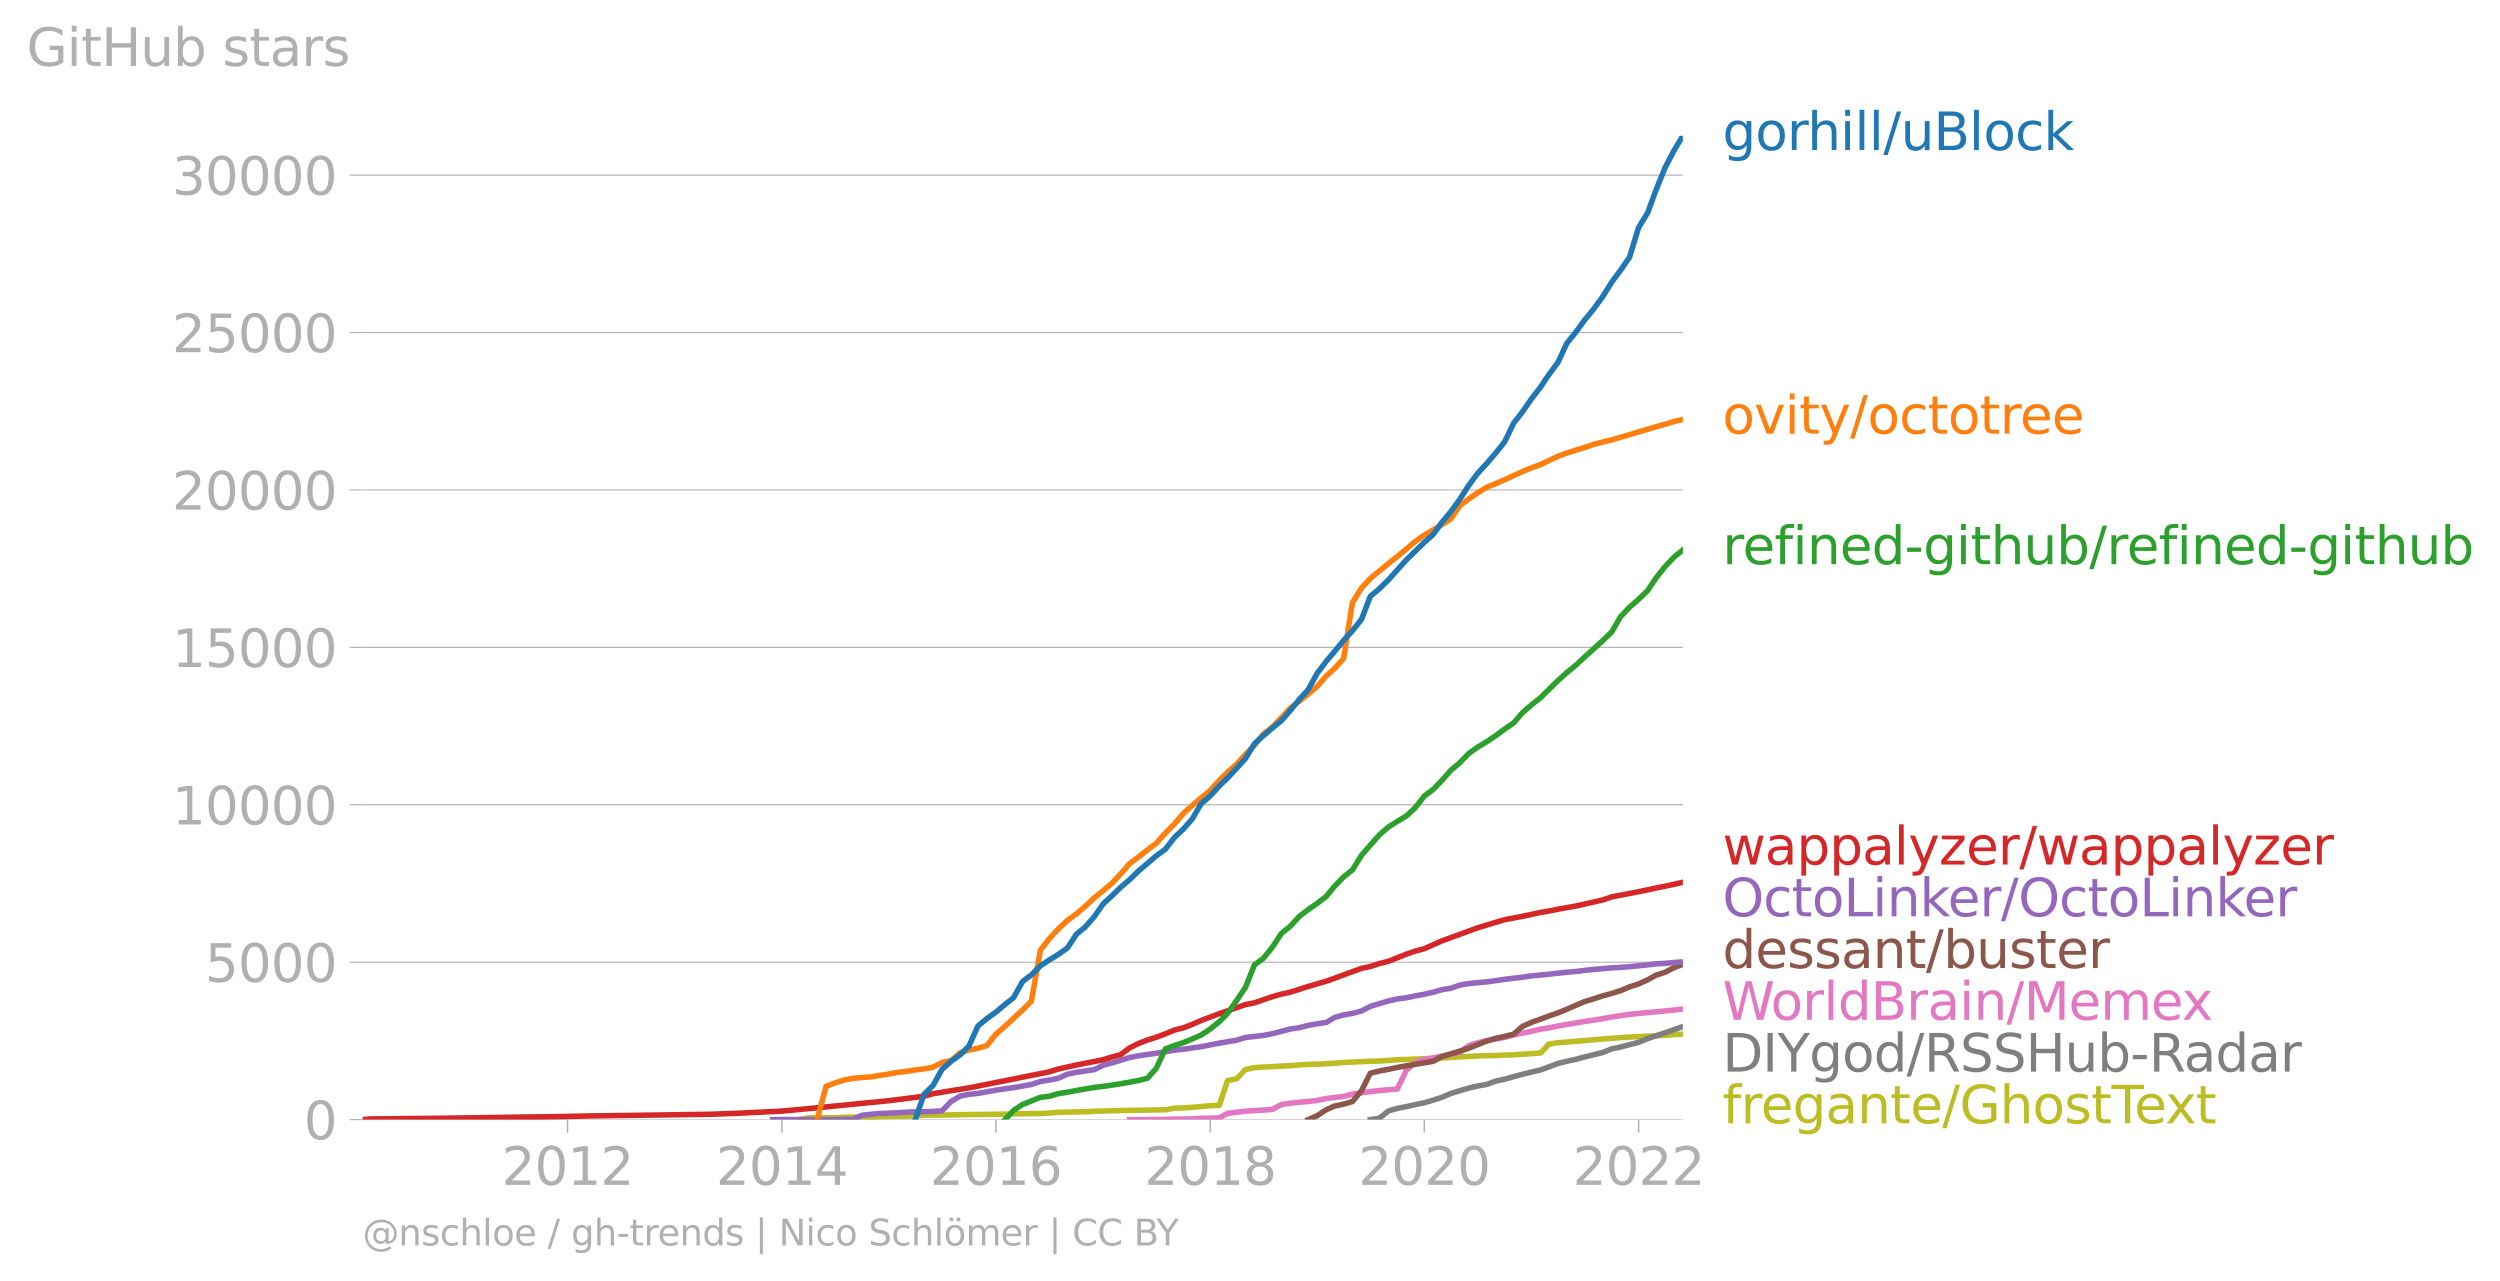 <svg xmlns:xlink="http://www.w3.org/1999/xlink" width="901.621" height="461.829" viewBox="0 0 676.216 346.372" xmlns="http://www.w3.org/2000/svg"><defs><style>*{stroke-linejoin:round;stroke-linecap:butt}</style></defs><g id="figure_1"><path d="M0 346.372h676.216V0H0v346.372z" style="fill:none" id="patch_1"/><g id="axes_1"><path d="M98.073 302.844h357.12V36.732H98.073v266.112z" style="fill:none" id="patch_2"/><g id="matplotlib.axis_1"><g id="xtick_1"><g id="line2d_1"><defs><path id="m0df0a8d7e6" d="M0 0v3.5" style="stroke:#b0b0b0;stroke-width:.4"/></defs><use xlink:href="#m0df0a8d7e6" x="153.509" y="302.844" style="fill:#b0b0b0;stroke:#b0b0b0;stroke-width:.4"/></g><g style="fill:#b0b0b0" transform="matrix(.14 0 0 -.14 135.694 320.482)" id="text_1"><defs><path id="DejaVuSans-32" d="M1228 531h2203V0H469v531q359 372 979 998 621 627 780 809 303 340 423 576 121 236 121 464 0 372-261 606-261 235-680 235-297 0-627-103-329-103-704-313v638q381 153 712 231 332 78 607 78 725 0 1156-363 431-362 431-968 0-288-108-546-107-257-392-607-78-91-497-524-418-433-1181-1211z" transform="scale(.016)"/><path id="DejaVuSans-30" d="M2034 4250q-487 0-733-480-245-479-245-1442 0-959 245-1439 246-480 733-480 491 0 736 480 246 480 246 1439 0 963-246 1442-245 480-736 480zm0 500q785 0 1199-621 414-620 414-1801 0-1178-414-1799Q2819-91 2034-91q-784 0-1198 620-414 621-414 1799 0 1181 414 1801 414 621 1198 621z" transform="scale(.016)"/><path id="DejaVuSans-31" d="M794 531h1031v3560L703 3866v575l1116 225h631V531h1031V0H794v531z" transform="scale(.016)"/></defs><use xlink:href="#DejaVuSans-32"/><use xlink:href="#DejaVuSans-30" x="63.623"/><use xlink:href="#DejaVuSans-31" x="127.246"/><use xlink:href="#DejaVuSans-32" x="190.869"/></g></g><g id="xtick_2"><use xlink:href="#m0df0a8d7e6" x="211.482" y="302.844" style="fill:#b0b0b0;stroke:#b0b0b0;stroke-width:.4" id="line2d_2"/><g style="fill:#b0b0b0" transform="matrix(.14 0 0 -.14 193.667 320.482)" id="text_2"><defs><path id="DejaVuSans-34" d="M2419 4116 825 1625h1594v2491zm-166 550h794V1625h666v-525h-666V0h-628v1100H313v609l1940 2957z" transform="scale(.016)"/></defs><use xlink:href="#DejaVuSans-32"/><use xlink:href="#DejaVuSans-30" x="63.623"/><use xlink:href="#DejaVuSans-31" x="127.246"/><use xlink:href="#DejaVuSans-34" x="190.869"/></g></g><g id="xtick_3"><use xlink:href="#m0df0a8d7e6" x="269.377" y="302.844" style="fill:#b0b0b0;stroke:#b0b0b0;stroke-width:.4" id="line2d_3"/><g style="fill:#b0b0b0" transform="matrix(.14 0 0 -.14 251.562 320.482)" id="text_3"><defs><path id="DejaVuSans-36" d="M2113 2584q-425 0-674-291-248-290-248-796 0-503 248-796 249-292 674-292t673 292q248 293 248 796 0 506-248 796-248 291-673 291zm1253 1979v-575q-238 112-480 171-242 60-480 60-625 0-955-422-329-422-376-1275 184 272 462 417 279 145 613 145 703 0 1111-427 408-426 408-1160 0-719-425-1154Q2819-91 2113-91q-810 0-1238 620-428 621-428 1799 0 1106 525 1764t1409 658q238 0 480-47t505-140z" transform="scale(.016)"/></defs><use xlink:href="#DejaVuSans-32"/><use xlink:href="#DejaVuSans-30" x="63.623"/><use xlink:href="#DejaVuSans-31" x="127.246"/><use xlink:href="#DejaVuSans-36" x="190.869"/></g></g><g id="xtick_4"><use xlink:href="#m0df0a8d7e6" x="327.35" y="302.844" style="fill:#b0b0b0;stroke:#b0b0b0;stroke-width:.4" id="line2d_4"/><g style="fill:#b0b0b0" transform="matrix(.14 0 0 -.14 309.535 320.482)" id="text_4"><defs><path id="DejaVuSans-38" d="M2034 2216q-450 0-708-241-257-241-257-662 0-422 257-663 258-241 708-241t709 242q260 243 260 662 0 421-258 662-257 241-711 241zm-631 268q-406 100-633 378-226 279-226 679 0 559 398 884 399 325 1092 325 697 0 1094-325t397-884q0-400-227-679-226-278-629-378 456-106 710-416 255-309 255-755 0-679-414-1042Q2806-91 2034-91q-771 0-1186 362-414 363-414 1042 0 446 256 755 257 310 713 416zm-231 997q0-362 226-565 227-203 636-203 407 0 636 203 230 203 230 565 0 363-230 566-229 203-636 203-409 0-636-203-226-203-226-566z" transform="scale(.016)"/></defs><use xlink:href="#DejaVuSans-32"/><use xlink:href="#DejaVuSans-30" x="63.623"/><use xlink:href="#DejaVuSans-31" x="127.246"/><use xlink:href="#DejaVuSans-38" x="190.869"/></g></g><g id="xtick_5"><use xlink:href="#m0df0a8d7e6" x="385.244" y="302.844" style="fill:#b0b0b0;stroke:#b0b0b0;stroke-width:.4" id="line2d_5"/><g style="fill:#b0b0b0" transform="matrix(.14 0 0 -.14 367.43 320.482)" id="text_5"><use xlink:href="#DejaVuSans-32"/><use xlink:href="#DejaVuSans-30" x="63.623"/><use xlink:href="#DejaVuSans-32" x="127.246"/><use xlink:href="#DejaVuSans-30" x="190.869"/></g></g><g id="xtick_6"><use xlink:href="#m0df0a8d7e6" x="443.218" y="302.844" style="fill:#b0b0b0;stroke:#b0b0b0;stroke-width:.4" id="line2d_6"/><g style="fill:#b0b0b0" transform="matrix(.14 0 0 -.14 425.403 320.482)" id="text_6"><use xlink:href="#DejaVuSans-32"/><use xlink:href="#DejaVuSans-30" x="63.623"/><use xlink:href="#DejaVuSans-32" x="127.246"/><use xlink:href="#DejaVuSans-32" x="190.869"/></g></g></g><g id="matplotlib.axis_2"><g id="ytick_1"><path d="M98.073 302.844h357.12" clip-path="url(#pb4b71ce41a)" style="fill:none;stroke:#b0b0b0;stroke-width:.3;stroke-linecap:square" id="line2d_7"/><g id="line2d_8"><defs><path id="m936694deb9" d="M0 0h-3.5" style="stroke:#b0b0b0;stroke-width:.3"/></defs><use xlink:href="#m936694deb9" x="98.073" y="302.844" style="fill:#b0b0b0;stroke:#b0b0b0;stroke-width:.3"/></g><use xlink:href="#DejaVuSans-30" style="fill:#b0b0b0" transform="matrix(.14 0 0 -.14 82.166 308.163)" id="text_7"/></g><g id="ytick_2"><path d="M98.073 260.264h357.12" clip-path="url(#pb4b71ce41a)" style="fill:none;stroke:#b0b0b0;stroke-width:.3;stroke-linecap:square" id="line2d_9"/><use xlink:href="#m936694deb9" x="98.073" y="260.264" style="fill:#b0b0b0;stroke:#b0b0b0;stroke-width:.3" id="line2d_10"/><g style="fill:#b0b0b0" transform="matrix(.14 0 0 -.14 55.443 265.583)" id="text_8"><defs><path id="DejaVuSans-35" d="M691 4666h2478v-532H1269V2991q137 47 274 70 138 23 276 23 781 0 1237-428 457-428 457-1159 0-753-469-1171Q2575-91 1722-91q-294 0-599 50Q819 9 494 109v635q281-153 581-228t634-75q541 0 856 284 316 284 316 772 0 487-316 771-315 285-856 285-253 0-505-56-251-56-513-175v2344z" transform="scale(.016)"/></defs><use xlink:href="#DejaVuSans-35"/><use xlink:href="#DejaVuSans-30" x="63.623"/><use xlink:href="#DejaVuSans-30" x="127.246"/><use xlink:href="#DejaVuSans-30" x="190.869"/></g></g><g id="ytick_3"><path d="M98.073 217.683h357.12" clip-path="url(#pb4b71ce41a)" style="fill:none;stroke:#b0b0b0;stroke-width:.3;stroke-linecap:square" id="line2d_11"/><use xlink:href="#m936694deb9" x="98.073" y="217.683" style="fill:#b0b0b0;stroke:#b0b0b0;stroke-width:.3" id="line2d_12"/><g style="fill:#b0b0b0" transform="matrix(.14 0 0 -.14 46.536 223.002)" id="text_9"><use xlink:href="#DejaVuSans-31"/><use xlink:href="#DejaVuSans-30" x="63.623"/><use xlink:href="#DejaVuSans-30" x="127.246"/><use xlink:href="#DejaVuSans-30" x="190.869"/><use xlink:href="#DejaVuSans-30" x="254.492"/></g></g><g id="ytick_4"><path d="M98.073 175.103h357.12" clip-path="url(#pb4b71ce41a)" style="fill:none;stroke:#b0b0b0;stroke-width:.3;stroke-linecap:square" id="line2d_13"/><use xlink:href="#m936694deb9" x="98.073" y="175.103" style="fill:#b0b0b0;stroke:#b0b0b0;stroke-width:.3" id="line2d_14"/><g style="fill:#b0b0b0" transform="matrix(.14 0 0 -.14 46.536 180.421)" id="text_10"><use xlink:href="#DejaVuSans-31"/><use xlink:href="#DejaVuSans-35" x="63.623"/><use xlink:href="#DejaVuSans-30" x="127.246"/><use xlink:href="#DejaVuSans-30" x="190.869"/><use xlink:href="#DejaVuSans-30" x="254.492"/></g></g><g id="ytick_5"><path d="M98.073 132.522h357.12" clip-path="url(#pb4b71ce41a)" style="fill:none;stroke:#b0b0b0;stroke-width:.3;stroke-linecap:square" id="line2d_15"/><use xlink:href="#m936694deb9" x="98.073" y="132.522" style="fill:#b0b0b0;stroke:#b0b0b0;stroke-width:.3" id="line2d_16"/><g style="fill:#b0b0b0" transform="matrix(.14 0 0 -.14 46.536 137.84)" id="text_11"><use xlink:href="#DejaVuSans-32"/><use xlink:href="#DejaVuSans-30" x="63.623"/><use xlink:href="#DejaVuSans-30" x="127.246"/><use xlink:href="#DejaVuSans-30" x="190.869"/><use xlink:href="#DejaVuSans-30" x="254.492"/></g></g><g id="ytick_6"><path d="M98.073 89.941h357.12" clip-path="url(#pb4b71ce41a)" style="fill:none;stroke:#b0b0b0;stroke-width:.3;stroke-linecap:square" id="line2d_17"/><use xlink:href="#m936694deb9" x="98.073" y="89.941" style="fill:#b0b0b0;stroke:#b0b0b0;stroke-width:.3" id="line2d_18"/><g style="fill:#b0b0b0" transform="matrix(.14 0 0 -.14 46.536 95.26)" id="text_12"><use xlink:href="#DejaVuSans-32"/><use xlink:href="#DejaVuSans-35" x="63.623"/><use xlink:href="#DejaVuSans-30" x="127.246"/><use xlink:href="#DejaVuSans-30" x="190.869"/><use xlink:href="#DejaVuSans-30" x="254.492"/></g></g><g id="ytick_7"><path d="M98.073 47.36h357.12" clip-path="url(#pb4b71ce41a)" style="fill:none;stroke:#b0b0b0;stroke-width:.3;stroke-linecap:square" id="line2d_19"/><use xlink:href="#m936694deb9" x="98.073" y="47.361" style="fill:#b0b0b0;stroke:#b0b0b0;stroke-width:.3" id="line2d_20"/><g style="fill:#b0b0b0" transform="matrix(.14 0 0 -.14 46.536 52.68)" id="text_13"><defs><path id="DejaVuSans-33" d="M2597 2516q453-97 707-404 255-306 255-756 0-690-475-1069Q2609-91 1734-91q-293 0-604 58T488 141v609q262-153 574-231 313-78 654-78 593 0 904 234t311 681q0 413-289 645-289 233-804 233h-544v519h569q465 0 712 186t247 536q0 359-255 551-254 193-729 193-260 0-557-57-297-56-653-174v562q360 100 674 150t592 50q719 0 1137-327 419-326 419-882 0-388-222-655t-631-370z" transform="scale(.016)"/></defs><use xlink:href="#DejaVuSans-33"/><use xlink:href="#DejaVuSans-30" x="63.623"/><use xlink:href="#DejaVuSans-30" x="127.246"/><use xlink:href="#DejaVuSans-30" x="190.869"/><use xlink:href="#DejaVuSans-30" x="254.492"/></g></g><g style="fill:#b0b0b0" transform="matrix(.14 0 0 -.14 7.2 17.838)" id="text_14"><defs><path id="DejaVuSans-47" d="M3809 666v1253H2778v519h1656V434q-365-259-806-392-440-133-940-133-1094 0-1712 639-617 640-617 1780 0 1144 617 1783 618 639 1712 639 456 0 867-113 411-112 758-331v-672q-350 297-744 447t-828 150q-857 0-1287-478-429-478-429-1425 0-944 429-1422 430-478 1287-478 334 0 596 58 263 58 472 180z" transform="scale(.016)"/><path id="DejaVuSans-69" d="M603 3500h575V0H603v3500zm0 1363h575v-729H603v729z" transform="scale(.016)"/><path id="DejaVuSans-74" d="M1172 4494v-994h1184v-447H1172V1153q0-428 117-550t477-122h590V0h-590q-666 0-919 248-253 249-253 905v1900H172v447h422v994h578z" transform="scale(.016)"/><path id="DejaVuSans-48" d="M628 4666h631V2753h2294v1913h631V0h-631v2222H1259V0H628v4666z" transform="scale(.016)"/><path id="DejaVuSans-75" d="M544 1381v2119h575V1403q0-497 193-746 194-248 582-248 465 0 735 297 271 297 271 810v1984h575V0h-575v538q-209-319-486-474-276-155-642-155-603 0-916 375-312 375-312 1097zm1447 2203z" transform="scale(.016)"/><path id="DejaVuSans-62" d="M3116 1747q0 634-261 995t-717 361q-457 0-718-361t-261-995q0-634 261-995t718-361q456 0 717 361t261 995zM1159 2969q182 312 458 463 277 152 661 152 638 0 1036-506 399-506 399-1331T3314 415Q2916-91 2278-91q-384 0-661 152-276 152-458 464V0H581v4863h578V2969z" transform="scale(.016)"/><path id="DejaVuSans-73" d="M2834 3397v-544q-243 125-506 187-262 63-544 63-428 0-642-131t-214-394q0-200 153-314t616-217l197-44q612-131 870-370t258-667q0-488-386-773Q2250-91 1575-91q-281 0-586 55T347 128v594q319-166 628-249 309-82 613-82 406 0 624 139 219 139 219 392 0 234-158 359-157 125-692 241l-200 47q-534 112-772 345-237 233-237 639 0 494 350 762 350 269 994 269 318 0 599-47 282-46 519-140z" transform="scale(.016)"/><path id="DejaVuSans-61" d="M2194 1759q-697 0-966-159t-269-544q0-306 202-486 202-179 548-179 479 0 768 339t289 901v128h-572zm1147 238V0h-575v531q-197-318-491-470T1556-91q-537 0-855 302-317 302-317 808 0 590 395 890 396 300 1180 300h807v57q0 397-261 614t-733 217q-300 0-585-72-284-72-546-216v532q315 122 612 182 297 61 578 61 760 0 1135-394 375-393 375-1193z" transform="scale(.016)"/><path id="DejaVuSans-72" d="M2631 2963q-97 56-211 82-114 27-251 27-488 0-749-317t-261-911V0H581v3500h578v-544q182 319 472 473 291 155 707 155 59 0 131-8 72-7 159-23l3-590z" transform="scale(.016)"/></defs><use xlink:href="#DejaVuSans-47"/><use xlink:href="#DejaVuSans-69" x="77.49"/><use xlink:href="#DejaVuSans-74" x="105.273"/><use xlink:href="#DejaVuSans-48" x="144.482"/><use xlink:href="#DejaVuSans-75" x="219.678"/><use xlink:href="#DejaVuSans-62" x="283.057"/><use xlink:href="#DejaVuSans-20" x="346.533"/><use xlink:href="#DejaVuSans-73" x="378.32"/><use xlink:href="#DejaVuSans-74" x="430.42"/><use xlink:href="#DejaVuSans-61" x="469.629"/><use xlink:href="#DejaVuSans-72" x="530.908"/><use xlink:href="#DejaVuSans-73" x="572.021"/></g></g><path d="m216.161 302.844 2.459-.468 2.38-.025 2.458-.009 2.379-.009 2.458-.127 2.459-.043 2.38-.008 2.458-.017 2.379-.111 2.458-.077 2.459-.025 2.22-.009 2.46-.042 2.378-.239 2.459-.034 2.379-.008 2.459-.026 2.458-.051 2.38-.051 2.458-.009 2.379-.034 2.459-.025 2.458-.034 2.3-.086 2.458-.025 2.38-.034 2.458-.009 2.38-.136 2.458-.213 2.458-.05 2.38-.043 2.458-.06 2.38-.12 2.458-.059 2.458-.077 2.221-.06 2.459-.042 2.379-.05 2.458-.026 2.38-.052 2.458-.017 2.459-.46 2.379-.059 2.458-.17 2.38-.222 2.458-.196 2.459-.136 2.22-6.685 2.459-.451 2.379-2.538 2.458-.486 2.38-.187 2.458-.11 2.459-.137 2.379-.11 2.458-.197 2.38-.153 2.458-.06 2.459-.127 2.22-.128 2.459-.187 2.379-.111 2.459-.128 2.379-.102 2.458-.06 2.459-.17 2.379-.179 2.459-.076 2.379-.094 2.458-.12 2.459-.084 2.3-.094 2.458-.153 2.38-.154 2.458-.119 2.38-.128 2.458-.076 2.458-.026 2.38-.128 2.458-.076 2.38-.17 2.458-.145 2.458-.196 2.22-2.393 2.46-.392 2.379-.153 2.458-.205 2.38-.204 2.458-.213 2.458-.213 2.38-.196 2.458-.17 2.38-.162 2.458-.102 2.458-.128 2.22-.128 2.46-.11 2.379-.188 2.458-.119" clip-path="url(#pb4b71ce41a)" style="fill:none;stroke:#bcbd22;stroke-width:1.5;stroke-linecap:square" id="line2d_21"/><path d="m370.652 302.844 2.458-.374 2.459-1.985 2.379-.69 2.459-.468 2.379-.545 2.458-.494 2.459-.732 2.3-.741 2.458-1.064 2.38-.724 2.458-.724 2.38-.562 2.458-.418 2.458-.91 2.38-.503 2.458-.682 2.38-.655 2.458-.605 2.458-.579 2.22-.818 2.46-.928 2.379-.579 2.458-.536 2.38-.64 2.458-.595 2.458-.613 2.38-.98 2.458-.502 2.38-.63 2.458-.648 2.458-.996 2.22-.741 2.46-.818 2.379-.809 2.458-.91" clip-path="url(#pb4b71ce41a)" style="fill:none;stroke:#7f7f7f;stroke-width:1.5;stroke-linecap:square" id="line2d_22"/><path d="m305.54 302.844 2.38-.008 2.458-.017h2.38l2.458-.043 2.459-.076 2.379-.009 2.458-.06 2.38-.127 2.458-.051 2.459-.094 2.22-1.21 2.459-.314 2.379-.264 2.458-.17 2.38-.137 2.458-.179 2.459-1.328 2.379-.375 2.458-.247 2.38-.196 2.458-.29 2.459-.519 2.22-.29 2.459-.263 2.379-.64 2.459-.348 2.379-.324 2.458-.28 2.459-.222 2.379-.17 2.459-5.119 2.379-2.103 2.458-.8 2.459-.435 2.3-.494 2.458-.426 2.38-.553 2.458-1.848 2.38-.775 2.458-.571 2.458-.426 2.38-.434 2.458-.681 2.38-.469 2.458-.528 2.458-.562 2.22-.35 2.46-.502 2.379-.417 2.458-.409 2.38-.4 2.458-.349 2.458-.417 2.38-.418 2.458-.4 2.38-.323 2.458-.264 2.458-.247 2.22-.162 2.46-.264 2.379-.222 2.458-.306" clip-path="url(#pb4b71ce41a)" style="fill:none;stroke:#e377c2;stroke-width:1.5;stroke-linecap:square" id="line2d_23"/><g style="fill:#1f77b4" transform="matrix(.14 0 0 -.14 465.907 40.596)" id="text_15"><defs><path id="DejaVuSans-67" d="M2906 1791q0 625-258 968-257 344-723 344-462 0-720-344-258-343-258-968 0-622 258-966t720-344q466 0 723 344 258 344 258 966zm575-1357q0-893-397-1329-396-436-1215-436-303 0-572 45t-522 139v559q253-137 500-202 247-66 503-66 566 0 847 295t281 892v285q-178-310-456-463T1784 0Q1141 0 747 490 353 981 353 1791q0 812 394 1302 394 491 1037 491 388 0 666-153t456-462v531h575V434z" transform="scale(.016)"/><path id="DejaVuSans-6f" d="M1959 3097q-462 0-731-361t-269-989q0-628 267-989 268-361 733-361 460 0 728 362 269 363 269 988 0 622-269 986-268 364-728 364zm0 487q750 0 1178-488 429-487 429-1349 0-859-429-1349Q2709-91 1959-91q-753 0-1180 489-426 490-426 1349 0 862 426 1349 427 488 1180 488z" transform="scale(.016)"/><path id="DejaVuSans-68" d="M3513 2113V0h-575v2094q0 497-194 743-194 247-581 247-466 0-735-297-269-296-269-809V0H581v4863h578V2956q207 316 486 472 280 156 646 156 603 0 912-373 310-373 310-1098z" transform="scale(.016)"/><path id="DejaVuSans-6c" d="M603 4863h575V0H603v4863z" transform="scale(.016)"/><path id="DejaVuSans-2f" d="M1625 4666h531L531-594H0l1625 5260z" transform="scale(.016)"/><path id="DejaVuSans-42" d="M1259 2228V519h1013q509 0 754 211 246 211 246 645 0 438-246 645-245 208-754 208H1259zm0 1919V2741h935q462 0 688 173 227 174 227 530 0 353-227 528-226 175-688 175h-935zm-631 519h1613q722 0 1112-300 391-300 391-853 0-429-200-682t-588-315q466-100 724-418 258-317 258-792 0-625-425-966Q3088 0 2303 0H628v4666z" transform="scale(.016)"/><path id="DejaVuSans-63" d="M3122 3366v-538q-244 135-489 202t-495 67q-560 0-870-355-309-354-309-995t309-996q310-354 870-354 250 0 495 67t489 202V134Q2881 22 2623-34q-257-57-548-57-791 0-1257 497-465 497-465 1341 0 856 470 1346 471 491 1290 491 265 0 518-55 253-54 491-163z" transform="scale(.016)"/><path id="DejaVuSans-6b" d="M581 4863h578V1991l1716 1509h734L1753 1863 3688 0h-750L1159 1709V0H581v4863z" transform="scale(.016)"/></defs><use xlink:href="#DejaVuSans-67"/><use xlink:href="#DejaVuSans-6f" x="63.477"/><use xlink:href="#DejaVuSans-72" x="124.658"/><use xlink:href="#DejaVuSans-68" x="164.021"/><use xlink:href="#DejaVuSans-69" x="227.4"/><use xlink:href="#DejaVuSans-6c" x="255.184"/><use xlink:href="#DejaVuSans-6c" x="282.967"/><use xlink:href="#DejaVuSans-2f" x="310.75"/><use xlink:href="#DejaVuSans-75" x="344.441"/><use xlink:href="#DejaVuSans-42" x="407.82"/><use xlink:href="#DejaVuSans-6c" x="476.424"/><use xlink:href="#DejaVuSans-6f" x="504.207"/><use xlink:href="#DejaVuSans-63" x="565.389"/><use xlink:href="#DejaVuSans-6b" x="620.369"/></g><g style="fill:#ff7f0e" transform="matrix(.14 0 0 -.14 465.907 117.309)" id="text_16"><defs><path id="DejaVuSans-76" d="M191 3500h609L1894 563l1094 2937h609L2284 0h-781L191 3500z" transform="scale(.016)"/><path id="DejaVuSans-79" d="M2059-325q-243-625-475-815-231-191-618-191H506v481h338q237 0 368 113 132 112 291 531l103 262L191 3500h609L1894 763l1094 2737h609L2059-325z" transform="scale(.016)"/><path id="DejaVuSans-65" d="M3597 1894v-281H953q38-594 358-905t892-311q331 0 642 81t618 244V178Q3153 47 2828-22t-659-69q-838 0-1327 487-489 488-489 1320 0 859 464 1363 464 505 1252 505 706 0 1117-455 411-454 411-1235zm-575 169q-6 471-264 752-258 282-683 282-481 0-770-272t-333-766l2050 4z" transform="scale(.016)"/></defs><use xlink:href="#DejaVuSans-6f"/><use xlink:href="#DejaVuSans-76" x="61.182"/><use xlink:href="#DejaVuSans-69" x="120.361"/><use xlink:href="#DejaVuSans-74" x="148.145"/><use xlink:href="#DejaVuSans-79" x="187.354"/><use xlink:href="#DejaVuSans-2f" x="246.533"/><use xlink:href="#DejaVuSans-6f" x="280.225"/><use xlink:href="#DejaVuSans-63" x="341.406"/><use xlink:href="#DejaVuSans-74" x="396.387"/><use xlink:href="#DejaVuSans-6f" x="435.596"/><use xlink:href="#DejaVuSans-74" x="496.777"/><use xlink:href="#DejaVuSans-72" x="535.986"/><use xlink:href="#DejaVuSans-65" x="574.85"/><use xlink:href="#DejaVuSans-65" x="636.373"/></g><g style="fill:#2ca02c" transform="matrix(.14 0 0 -.14 465.907 152.617)" id="text_17"><defs><path id="DejaVuSans-66" d="M2375 4863v-479h-550q-309 0-430-125-120-125-120-450v-309h947v-447h-947V0H697v3053H147v447h550v244q0 584 272 851 272 268 862 268h544z" transform="scale(.016)"/><path id="DejaVuSans-6e" d="M3513 2113V0h-575v2094q0 497-194 743-194 247-581 247-466 0-735-297-269-296-269-809V0H581v3500h578v-544q207 316 486 472 280 156 646 156 603 0 912-373 310-373 310-1098z" transform="scale(.016)"/><path id="DejaVuSans-64" d="M2906 2969v1894h575V0h-575v525q-181-312-458-464-276-152-664-152-634 0-1033 506-398 507-398 1332t398 1331q399 506 1033 506 388 0 664-152 277-151 458-463zM947 1747q0-634 261-995t717-361q456 0 718 361 263 361 263 995t-263 995q-262 361-718 361t-717-361q-261-361-261-995z" transform="scale(.016)"/><path id="DejaVuSans-2d" d="M313 2009h1684v-512H313v512z" transform="scale(.016)"/></defs><use xlink:href="#DejaVuSans-72"/><use xlink:href="#DejaVuSans-65" x="38.863"/><use xlink:href="#DejaVuSans-66" x="100.387"/><use xlink:href="#DejaVuSans-69" x="135.592"/><use xlink:href="#DejaVuSans-6e" x="163.375"/><use xlink:href="#DejaVuSans-65" x="226.754"/><use xlink:href="#DejaVuSans-64" x="288.277"/><use xlink:href="#DejaVuSans-2d" x="351.754"/><use xlink:href="#DejaVuSans-67" x="387.838"/><use xlink:href="#DejaVuSans-69" x="451.314"/><use xlink:href="#DejaVuSans-74" x="479.098"/><use xlink:href="#DejaVuSans-68" x="518.307"/><use xlink:href="#DejaVuSans-75" x="581.686"/><use xlink:href="#DejaVuSans-62" x="645.064"/><use xlink:href="#DejaVuSans-2f" x="708.541"/><use xlink:href="#DejaVuSans-72" x="742.232"/><use xlink:href="#DejaVuSans-65" x="781.096"/><use xlink:href="#DejaVuSans-66" x="842.619"/><use xlink:href="#DejaVuSans-69" x="877.824"/><use xlink:href="#DejaVuSans-6e" x="905.607"/><use xlink:href="#DejaVuSans-65" x="968.986"/><use xlink:href="#DejaVuSans-64" x="1030.51"/><use xlink:href="#DejaVuSans-2d" x="1093.986"/><use xlink:href="#DejaVuSans-67" x="1130.07"/><use xlink:href="#DejaVuSans-69" x="1193.547"/><use xlink:href="#DejaVuSans-74" x="1221.33"/><use xlink:href="#DejaVuSans-68" x="1260.539"/><use xlink:href="#DejaVuSans-75" x="1323.918"/><use xlink:href="#DejaVuSans-62" x="1387.297"/></g><g style="fill:#d62728" transform="matrix(.14 0 0 -.14 465.907 233.85)" id="text_18"><defs><path id="DejaVuSans-77" d="M269 3500h575l719-2731 715 2731h678l719-2731 716 2731h575L4050 0h-678l-753 2869L1863 0h-679L269 3500z" transform="scale(.016)"/><path id="DejaVuSans-70" d="M1159 525v-1856H581v4831h578v-531q182 312 458 463 277 152 661 152 638 0 1036-506 399-506 399-1331T3314 415Q2916-91 2278-91q-384 0-661 152-276 152-458 464zm1957 1222q0 634-261 995t-717 361q-457 0-718-361t-261-995q0-634 261-995t718-361q456 0 717 361t261 995z" transform="scale(.016)"/><path id="DejaVuSans-7a" d="M353 3500h2731v-525L922 459h2162V0H275v525l2163 2516H353v459z" transform="scale(.016)"/></defs><use xlink:href="#DejaVuSans-77"/><use xlink:href="#DejaVuSans-61" x="81.787"/><use xlink:href="#DejaVuSans-70" x="143.066"/><use xlink:href="#DejaVuSans-70" x="206.543"/><use xlink:href="#DejaVuSans-61" x="270.02"/><use xlink:href="#DejaVuSans-6c" x="331.299"/><use xlink:href="#DejaVuSans-79" x="359.082"/><use xlink:href="#DejaVuSans-7a" x="418.262"/><use xlink:href="#DejaVuSans-65" x="470.752"/><use xlink:href="#DejaVuSans-72" x="532.275"/><use xlink:href="#DejaVuSans-2f" x="573.389"/><use xlink:href="#DejaVuSans-77" x="607.08"/><use xlink:href="#DejaVuSans-61" x="688.867"/><use xlink:href="#DejaVuSans-70" x="750.146"/><use xlink:href="#DejaVuSans-70" x="813.623"/><use xlink:href="#DejaVuSans-61" x="877.1"/><use xlink:href="#DejaVuSans-6c" x="938.379"/><use xlink:href="#DejaVuSans-79" x="966.162"/><use xlink:href="#DejaVuSans-7a" x="1025.342"/><use xlink:href="#DejaVuSans-65" x="1077.832"/><use xlink:href="#DejaVuSans-72" x="1139.355"/></g><g style="fill:#9467bd" transform="matrix(.14 0 0 -.14 465.907 247.85)" id="text_19"><defs><path id="DejaVuSans-4f" d="M2522 4238q-688 0-1093-513-404-512-404-1397 0-881 404-1394 405-512 1093-512 687 0 1089 512 402 513 402 1394 0 885-402 1397-402 513-1089 513zm0 512q981 0 1568-658 588-658 588-1764 0-1103-588-1761Q3503-91 2522-91q-984 0-1574 656-589 657-589 1763t589 1764q590 658 1574 658z" transform="scale(.016)"/><path id="DejaVuSans-4c" d="M628 4666h631V531h2272V0H628v4666z" transform="scale(.016)"/></defs><use xlink:href="#DejaVuSans-4f"/><use xlink:href="#DejaVuSans-63" x="78.711"/><use xlink:href="#DejaVuSans-74" x="133.691"/><use xlink:href="#DejaVuSans-6f" x="172.9"/><use xlink:href="#DejaVuSans-4c" x="234.082"/><use xlink:href="#DejaVuSans-69" x="289.795"/><use xlink:href="#DejaVuSans-6e" x="317.578"/><use xlink:href="#DejaVuSans-6b" x="380.957"/><use xlink:href="#DejaVuSans-65" x="435.242"/><use xlink:href="#DejaVuSans-72" x="496.766"/><use xlink:href="#DejaVuSans-2f" x="537.879"/><use xlink:href="#DejaVuSans-4f" x="571.57"/><use xlink:href="#DejaVuSans-63" x="650.281"/><use xlink:href="#DejaVuSans-74" x="705.262"/><use xlink:href="#DejaVuSans-6f" x="744.471"/><use xlink:href="#DejaVuSans-4c" x="805.652"/><use xlink:href="#DejaVuSans-69" x="861.365"/><use xlink:href="#DejaVuSans-6e" x="889.148"/><use xlink:href="#DejaVuSans-6b" x="952.527"/><use xlink:href="#DejaVuSans-65" x="1006.813"/><use xlink:href="#DejaVuSans-72" x="1068.336"/></g><g style="fill:#8c564b" transform="matrix(.14 0 0 -.14 465.907 261.85)" id="text_20"><use xlink:href="#DejaVuSans-64"/><use xlink:href="#DejaVuSans-65" x="63.477"/><use xlink:href="#DejaVuSans-73" x="125"/><use xlink:href="#DejaVuSans-73" x="177.1"/><use xlink:href="#DejaVuSans-61" x="229.199"/><use xlink:href="#DejaVuSans-6e" x="290.479"/><use xlink:href="#DejaVuSans-74" x="353.857"/><use xlink:href="#DejaVuSans-2f" x="393.066"/><use xlink:href="#DejaVuSans-62" x="426.758"/><use xlink:href="#DejaVuSans-75" x="490.234"/><use xlink:href="#DejaVuSans-73" x="553.613"/><use xlink:href="#DejaVuSans-74" x="605.713"/><use xlink:href="#DejaVuSans-65" x="644.922"/><use xlink:href="#DejaVuSans-72" x="706.445"/></g><g style="fill:#e377c2" transform="matrix(.14 0 0 -.14 465.907 275.85)" id="text_21"><defs><path id="DejaVuSans-57" d="M213 4666h637l981-3944 978 3944h710l981-3944 978 3944h641L4947 0h-794l-984 4050L2175 0h-794L213 4666z" transform="scale(.016)"/><path id="DejaVuSans-4d" d="M628 4666h941l1190-3175 1197 3175h941V0h-616v4097L3078 897h-634L1241 4097V0H628v4666z" transform="scale(.016)"/><path id="DejaVuSans-6d" d="M3328 2828q216 388 516 572t706 184q547 0 844-383 297-382 297-1088V0h-578v2094q0 503-179 746-178 244-543 244-447 0-707-297-259-296-259-809V0h-578v2094q0 506-178 748t-550 242q-441 0-701-298-259-298-259-808V0H581v3500h578v-544q197 322 472 475t653 153q382 0 649-194 267-193 395-562z" transform="scale(.016)"/><path id="DejaVuSans-78" d="M3513 3500 2247 1797 3578 0h-678L1881 1375 863 0H184l1360 1831L300 3500h678l928-1247 928 1247h679z" transform="scale(.016)"/></defs><use xlink:href="#DejaVuSans-57"/><use xlink:href="#DejaVuSans-6f" x="93.002"/><use xlink:href="#DejaVuSans-72" x="154.184"/><use xlink:href="#DejaVuSans-6c" x="195.297"/><use xlink:href="#DejaVuSans-64" x="223.08"/><use xlink:href="#DejaVuSans-42" x="286.557"/><use xlink:href="#DejaVuSans-72" x="355.16"/><use xlink:href="#DejaVuSans-61" x="396.273"/><use xlink:href="#DejaVuSans-69" x="457.553"/><use xlink:href="#DejaVuSans-6e" x="485.336"/><use xlink:href="#DejaVuSans-2f" x="548.715"/><use xlink:href="#DejaVuSans-4d" x="582.406"/><use xlink:href="#DejaVuSans-65" x="668.686"/><use xlink:href="#DejaVuSans-6d" x="730.209"/><use xlink:href="#DejaVuSans-65" x="827.621"/><use xlink:href="#DejaVuSans-78" x="887.395"/></g><g style="fill:#7f7f7f" transform="matrix(.14 0 0 -.14 465.907 289.85)" id="text_22"><defs><path id="DejaVuSans-44" d="M1259 4147V519h763q966 0 1414 437 448 438 448 1382 0 937-448 1373t-1414 436h-763zm-631 519h1297q1356 0 1990-564 635-564 635-1764 0-1207-638-1773Q3275 0 1925 0H628v4666z" transform="scale(.016)"/><path id="DejaVuSans-49" d="M628 4666h631V0H628v4666z" transform="scale(.016)"/><path id="DejaVuSans-59" d="M-13 4666h679l1293-1919 1285 1919h678L2272 2222V0h-634v2222L-13 4666z" transform="scale(.016)"/><path id="DejaVuSans-52" d="M2841 2188q203-69 395-294t386-619L4263 0h-679l-596 1197q-232 469-449 622t-592 153h-688V0H628v4666h1425q800 0 1194-335 394-334 394-1009 0-441-205-732-205-290-595-402zM1259 4147V2491h794q456 0 689 211t233 620q0 409-233 617t-689 208h-794z" transform="scale(.016)"/><path id="DejaVuSans-53" d="M3425 4513v-616q-359 172-678 256-319 85-616 85-515 0-795-200t-280-569q0-310 186-468 186-157 705-254l381-78q706-135 1042-474t336-907q0-679-455-1029Q2797-91 1919-91q-331 0-705 75-373 75-773 222v650q384-215 753-325 369-109 725-109 540 0 834 212 294 213 294 607 0 343-211 537t-692 291l-385 75q-706 140-1022 440-315 300-315 835 0 619 436 975t1201 356q329 0 669-60 341-59 697-177z" transform="scale(.016)"/></defs><use xlink:href="#DejaVuSans-44"/><use xlink:href="#DejaVuSans-49" x="77.002"/><use xlink:href="#DejaVuSans-59" x="106.494"/><use xlink:href="#DejaVuSans-67" x="167.578"/><use xlink:href="#DejaVuSans-6f" x="231.055"/><use xlink:href="#DejaVuSans-64" x="292.236"/><use xlink:href="#DejaVuSans-2f" x="355.713"/><use xlink:href="#DejaVuSans-52" x="389.404"/><use xlink:href="#DejaVuSans-53" x="458.887"/><use xlink:href="#DejaVuSans-53" x="522.363"/><use xlink:href="#DejaVuSans-48" x="585.84"/><use xlink:href="#DejaVuSans-75" x="661.035"/><use xlink:href="#DejaVuSans-62" x="724.414"/><use xlink:href="#DejaVuSans-2d" x="787.891"/><use xlink:href="#DejaVuSans-52" x="823.975"/><use xlink:href="#DejaVuSans-61" x="891.207"/><use xlink:href="#DejaVuSans-64" x="952.486"/><use xlink:href="#DejaVuSans-61" x="1015.963"/><use xlink:href="#DejaVuSans-72" x="1077.242"/></g><g style="fill:#bcbd22" transform="matrix(.14 0 0 -.14 465.907 303.85)" id="text_23"><defs><path id="DejaVuSans-54" d="M-19 4666h3947v-532H2272V0h-634v4134H-19v532z" transform="scale(.016)"/></defs><use xlink:href="#DejaVuSans-66"/><use xlink:href="#DejaVuSans-72" x="35.205"/><use xlink:href="#DejaVuSans-65" x="74.068"/><use xlink:href="#DejaVuSans-67" x="135.592"/><use xlink:href="#DejaVuSans-61" x="199.068"/><use xlink:href="#DejaVuSans-6e" x="260.348"/><use xlink:href="#DejaVuSans-74" x="323.727"/><use xlink:href="#DejaVuSans-65" x="362.936"/><use xlink:href="#DejaVuSans-2f" x="424.459"/><use xlink:href="#DejaVuSans-47" x="458.15"/><use xlink:href="#DejaVuSans-68" x="535.641"/><use xlink:href="#DejaVuSans-6f" x="599.02"/><use xlink:href="#DejaVuSans-73" x="660.201"/><use xlink:href="#DejaVuSans-74" x="712.301"/><use xlink:href="#DejaVuSans-54" x="751.51"/><use xlink:href="#DejaVuSans-65" x="795.594"/><use xlink:href="#DejaVuSans-78" x="855.367"/><use xlink:href="#DejaVuSans-74" x="914.547"/></g><g style="fill:#b0b0b0" transform="matrix(.097 0 0 -.097 98.073 336.88)" id="text_24"><defs><path id="DejaVuSans-40" d="M2381 1678q0-447 222-702 222-254 610-254 384 0 604 256 221 256 221 700 0 438-225 695-225 258-607 258-378 0-602-256-223-256-223-697zm1703-934q-187-241-429-355t-564-114q-538 0-874 389t-336 1014q0 625 337 1015 338 391 873 391 322 0 565-117 244-117 428-354v409h447V722q457 69 714 417 258 349 258 902 0 334-99 628-98 294-298 544-325 409-792 626t-1017 217q-384 0-738-102-353-101-653-301-490-319-767-836-276-517-276-1120 0-497 179-932 180-434 521-765 328-325 759-495 431-171 922-171 403 0 792 136t714 389l281-347q-390-303-851-464t-936-161q-578 0-1091 205-512 205-912 595Q841 78 631 592q-209 514-209 1105 0 569 212 1084 213 516 607 907 403 396 931 607t1119 211q662 0 1229-272 568-271 952-771 234-307 357-666 124-359 124-744 0-822-497-1297T4084 263v481z" transform="scale(.016)"/><path id="DejaVuSans-7c" d="M1344 4891v-6400H813v6400h531z" transform="scale(.016)"/><path id="DejaVuSans-4e" d="M628 4666h850L3547 763v3903h612V0h-850L1241 3903V0H628v4666z" transform="scale(.016)"/><path id="DejaVuSans-f6" d="M1959 3097q-462 0-731-361t-269-989q0-628 267-989 268-361 733-361 460 0 728 362 269 363 269 988 0 622-269 986-268 364-728 364zm0 487q750 0 1178-488 429-487 429-1349 0-859-429-1349Q2709-91 1959-91q-753 0-1180 489-426 490-426 1349 0 862 426 1349 427 488 1180 488zm295 1266h634v-631h-634v631zm-1222 0h634v-631h-634v631z" transform="scale(.016)"/><path id="DejaVuSans-43" d="M4122 4306v-665q-319 297-680 443-361 147-767 147-800 0-1225-489t-425-1414q0-922 425-1411t1225-489q406 0 767 147t680 444V359q-331-225-702-338-370-112-782-112-1060 0-1670 648-609 649-609 1771 0 1125 609 1773 610 649 1670 649 418 0 788-111 371-111 696-333z" transform="scale(.016)"/></defs><use xlink:href="#DejaVuSans-40"/><use xlink:href="#DejaVuSans-6e" x="100"/><use xlink:href="#DejaVuSans-73" x="163.379"/><use xlink:href="#DejaVuSans-63" x="215.479"/><use xlink:href="#DejaVuSans-68" x="270.459"/><use xlink:href="#DejaVuSans-6c" x="333.838"/><use xlink:href="#DejaVuSans-6f" x="361.621"/><use xlink:href="#DejaVuSans-65" x="422.803"/><use xlink:href="#DejaVuSans-20" x="484.326"/><use xlink:href="#DejaVuSans-2f" x="516.113"/><use xlink:href="#DejaVuSans-20" x="549.805"/><use xlink:href="#DejaVuSans-67" x="581.592"/><use xlink:href="#DejaVuSans-68" x="645.068"/><use xlink:href="#DejaVuSans-2d" x="708.447"/><use xlink:href="#DejaVuSans-74" x="744.531"/><use xlink:href="#DejaVuSans-72" x="783.74"/><use xlink:href="#DejaVuSans-65" x="822.604"/><use xlink:href="#DejaVuSans-6e" x="884.127"/><use xlink:href="#DejaVuSans-64" x="947.506"/><use xlink:href="#DejaVuSans-73" x="1010.982"/><use xlink:href="#DejaVuSans-20" x="1063.082"/><use xlink:href="#DejaVuSans-7c" x="1094.869"/><use xlink:href="#DejaVuSans-20" x="1128.561"/><use xlink:href="#DejaVuSans-4e" x="1160.348"/><use xlink:href="#DejaVuSans-69" x="1235.152"/><use xlink:href="#DejaVuSans-63" x="1262.936"/><use xlink:href="#DejaVuSans-6f" x="1317.916"/><use xlink:href="#DejaVuSans-20" x="1379.098"/><use xlink:href="#DejaVuSans-53" x="1410.885"/><use xlink:href="#DejaVuSans-63" x="1474.361"/><use xlink:href="#DejaVuSans-68" x="1529.342"/><use xlink:href="#DejaVuSans-6c" x="1592.721"/><use xlink:href="#DejaVuSans-f6" x="1620.504"/><use xlink:href="#DejaVuSans-6d" x="1681.686"/><use xlink:href="#DejaVuSans-65" x="1779.098"/><use xlink:href="#DejaVuSans-72" x="1840.621"/><use xlink:href="#DejaVuSans-20" x="1881.734"/><use xlink:href="#DejaVuSans-7c" x="1913.521"/><use xlink:href="#DejaVuSans-20" x="1947.213"/><use xlink:href="#DejaVuSans-43" x="1979"/><use xlink:href="#DejaVuSans-43" x="2048.824"/><use xlink:href="#DejaVuSans-20" x="2118.648"/><use xlink:href="#DejaVuSans-42" x="2150.436"/><use xlink:href="#DejaVuSans-59" x="2213.539"/></g><path d="m353.839 302.844 2.458-1.073 2.459-1.626 2.22-.971 2.459-.511 2.379-.707 2.459-2.955 2.379-4.71 2.458-.595 2.459-.46 2.379-.503 2.459-.443 2.379-.408 2.458-.392 2.459-.426 2.3-1.286 2.458-.74 2.38-.725 2.458-.783 2.38-.962 2.458-.971 2.458-.75 2.38-.51 2.458-.622 2.38-2.087 2.458-1.107 2.458-.869 2.22-.843 2.46-.834 2.379-.98 2.458-1.073 2.38-1.005 2.458-.74 2.458-.81 2.38-.655 2.458-.767 2.38-.996 2.458-.81 2.458-1.106 2.22-1.244 2.46-.8 2.379-1.235 2.458-.954" clip-path="url(#pb4b71ce41a)" style="fill:none;stroke:#8c564b;stroke-width:1.5;stroke-linecap:square" id="line2d_24"/><path d="m209.024 302.844 2.458-.008h4.679l2.459-.009H225.837l2.458-.06 2.459-.008 2.38-1.098 2.458-.256 2.379-.23 2.458-.085 2.459-.11 2.22-.137 2.46-.102 2.378-.026 2.459-.102 2.379-.136 2.459-2.538 2.458-1.465 2.38-.46 2.458-.272 2.379-.417 2.459-.443 2.458-.383 2.3-.307 2.458-.426 2.38-.434 2.458-.81 2.38-.382 2.458-.494 2.458-1.099 2.38-.494 2.458-.366 2.38-.35 2.458-1.191 2.458-.673 2.221-.664 2.459-.767 2.379-.46 2.458-.357 2.38-.35 2.458-.408 2.459-.41 2.379-.255 2.458-.349 2.38-.332 2.458-.494 2.459-.477 2.22-.366 2.459-.426 2.379-.732 2.458-.273 2.38-.28 2.458-.47 2.459-.646 2.379-.622 2.458-.366 2.38-.613 2.458-.435 2.459-.366 2.22-1.345 2.459-.69 2.379-.409 2.459-.656 2.379-1.235 2.458-.757 2.459-.733 2.379-.52 2.459-.331 2.379-.503 2.458-.443 2.459-.553 2.3-.69 2.458-.392 2.38-.834 2.458-.435 2.38-.23 2.458-.221 2.458-.315 2.38-.366 2.458-.307 2.38-.264 2.458-.366 2.458-.23 2.22-.213 2.46-.29 2.379-.247 2.458-.212 2.38-.29 2.458-.273 2.458-.212 2.38-.196 2.458-.137 2.38-.178 2.458-.247 2.458-.256 2.22-.264 2.46-.145 2.379-.221 2.458-.17" clip-path="url(#pb4b71ce41a)" style="fill:none;stroke:#9467bd;stroke-width:1.5;stroke-linecap:square" id="line2d_25"/><path d="m98.073 302.844 2.22-.178 7.297-.077 14.513-.153 19.272-.29 9.675-.12 9.676-.203 31.326-.426 7.296-.273 12.134-.587 9.517-.895 19.43-1.924 7.138-.903 2.38-.324 2.458-.664 4.838-.809 4.837-.766 21.73-4.335 2.459-.766 4.838-1.074 7.296-1.447 2.458-.767 2.221-.57 2.459-1.857 2.379-1.184 2.458-.936 2.38-.75 2.458-.92 2.459-1.038 2.379-.58 2.458-.953 2.38-1.056 4.917-1.848 7.058-2.436 2.458-.485 4.838-1.661 2.459-.707 2.379-.51 4.838-1.55 4.917-1.423 9.517-3.475 2.379-.493 2.458-.81 2.459-.613 4.838-1.916 2.379-.826 2.458-.647 4.759-2.12 9.675-3.535 7.296-2.205 4.838-.903 4.917-1.065 2.22-.349 2.46-.52 4.837-.851 7.296-1.644 2.38-.834 7.296-1.397 4.679-.988 4.838-.996 2.458-.58h0" clip-path="url(#pb4b71ce41a)" style="fill:none;stroke:#d62728;stroke-width:1.5;stroke-linecap:square" id="line2d_26"/><path d="m271.835 302.844 2.3-2.486 2.458-1.601 2.38-.971 2.458-.971 2.38-.29 2.458-.723 2.458-.375 2.38-.46 2.458-.434 2.38-.384 2.458-.315 2.458-.34 2.221-.35 2.459-.434 2.379-.443 2.458-.621 2.38-2.691 2.458-5.246 2.459-.903 2.379-.766 2.458-1.03 2.38-1.04 2.458-1.643 2.459-1.985 2.22-2.214 2.459-3.509 2.379-3.517 2.458-6.14 2.38-1.729 2.458-3.04 2.459-3.747 2.379-1.9 2.458-2.699 2.38-1.805 2.458-1.695 2.459-1.924 2.22-2.692 2.459-2.529 2.379-1.907 2.459-3.969 2.379-2.725 2.458-2.785 2.459-2.146 2.379-1.49 2.459-1.49 2.379-2.172 2.458-3.177 2.459-1.856 2.3-2.368 2.458-2.785 2.38-2.018 2.458-2.538 2.38-1.669 2.458-1.482 2.458-1.652 2.38-1.771 2.458-1.67 2.38-2.767 2.458-2.112 2.458-1.976 2.22-2.197 2.46-2.393 2.379-2.146 2.458-2.01 2.38-2.223 2.458-2.214 2.458-2.248 2.38-2.274 2.458-4.198 2.38-2.521 2.458-2.138 2.458-2.418 2.22-3.313 2.46-3.1 2.379-2.53 2.458-2" clip-path="url(#pb4b71ce41a)" style="fill:none;stroke:#2ca02c;stroke-width:1.5;stroke-linecap:square" id="line2d_27"/><path d="m221 302.844 2.458-9.018 2.379-.886 2.458-.817 2.459-.46 2.38-.196 2.458-.179 2.379-.409 2.458-.374 2.459-.46 2.22-.264 2.46-.384 2.378-.272 2.459-.485 2.379-1.235 2.459-.537 2.458-2.112 2.38-.74 2.458-.503 2.379-.69 2.459-3.091 2.458-2.155 2.3-2.103 2.458-2.291 2.38-2.393 2.458-13.813 2.38-3.05 2.458-2.682 2.458-2.282 2.38-1.746 2.458-2.095 2.38-2.257 2.458-1.958 2.458-2.112 2.221-2.36 2.459-2.844 2.379-1.771 2.458-1.95 2.38-1.755 2.458-2.776 2.459-2.495 2.379-2.793 2.458-2.198 2.38-2.06 2.458-1.985 2.459-2.742 2.22-2.197 2.459-2.172 2.379-2.64 2.458-2.478 2.38-2.998 2.458-1.933 2.459-2.546 2.379-2.597 2.458-1.865 2.38-1.908 2.458-2.07 2.459-2.86 2.22-1.977 2.459-2.733 2.379-15.082 2.459-3.969 2.379-2.572 2.458-2.035 2.459-2.035 2.379-1.874 2.459-2.018 2.379-2.044 2.458-1.729 2.459-1.448 2.3-1.362 2.458-1.593 2.38-3.534 2.458-1.857 2.38-1.643 2.458-1.499 2.458-1.005 2.38-1.013 2.458-1.141 2.38-1.1 2.458-1.012 2.458-.878 2.22-1.073 2.46-1.15 2.379-.885 2.458-.784 2.38-.715 2.458-.843 2.458-.647 2.38-.57 2.458-.725 2.38-.698 2.458-.732 2.458-.707 2.22-.699 2.46-.655 2.379-.733 2.458-.587" clip-path="url(#pb4b71ce41a)" style="fill:none;stroke:#ff7f0e;stroke-width:1.5;stroke-linecap:square" id="line2d_28"/><path d="m247.567 302.844 2.38-6.88 2.458-2.394 2.379-4.309 2.459-2.18 2.458-1.771 2.38-2.368 2.458-5.45 2.379-1.959 2.459-1.78 2.458-2.06 2.3-1.806 2.458-4.411 2.38-1.78 2.458-2.453 2.38-1.584 2.458-1.499 2.458-1.745 2.38-3.67 2.458-2.028 2.38-2.725 2.458-3.517 2.458-2.265 2.221-2.172 2.459-2.086 2.379-2.342 2.458-2.07 2.38-2.052 2.458-1.78 2.459-3.194 2.379-2.24 2.458-2.801 2.38-4.07 2.458-2.104 2.459-2.708 2.22-2.138 2.459-2.649 2.379-2.614 2.458-4.037 2.38-2.146 2.458-2.078 2.459-2.018 2.379-2.708 2.458-3.049 2.38-2.58 2.458-4.471 2.459-3.253 2.22-2.623 2.459-3.015 2.379-2.597 2.459-3.092 2.379-6.217 2.458-2.06 2.459-2.42 2.379-2.665 2.459-2.725 2.379-2.342 2.458-2.367 2.459-2.197 2.3-3.22 2.458-2.955 2.38-3.287 2.458-3.798 2.38-3.22 2.458-2.673 2.458-2.862 2.38-2.997 2.458-5.059 2.38-3.074 2.458-3.534 2.458-3.194 2.22-3.313 2.46-3.321 2.379-5.135 2.458-3.049 2.38-3.279 2.458-2.989 2.458-3.372 2.38-3.824 2.458-3.338 2.38-3.44 2.458-8.04 2.458-4.003 2.22-6.063 2.46-6.08 2.379-4.582 2.458-4.097" clip-path="url(#pb4b71ce41a)" style="fill:none;stroke:#1f77b4;stroke-width:1.5;stroke-linecap:square" id="line2d_29"/></g></g><defs><clipPath id="pb4b71ce41a"><path d="M98.073 36.732h357.12v266.112H98.073z"/></clipPath></defs></svg>
